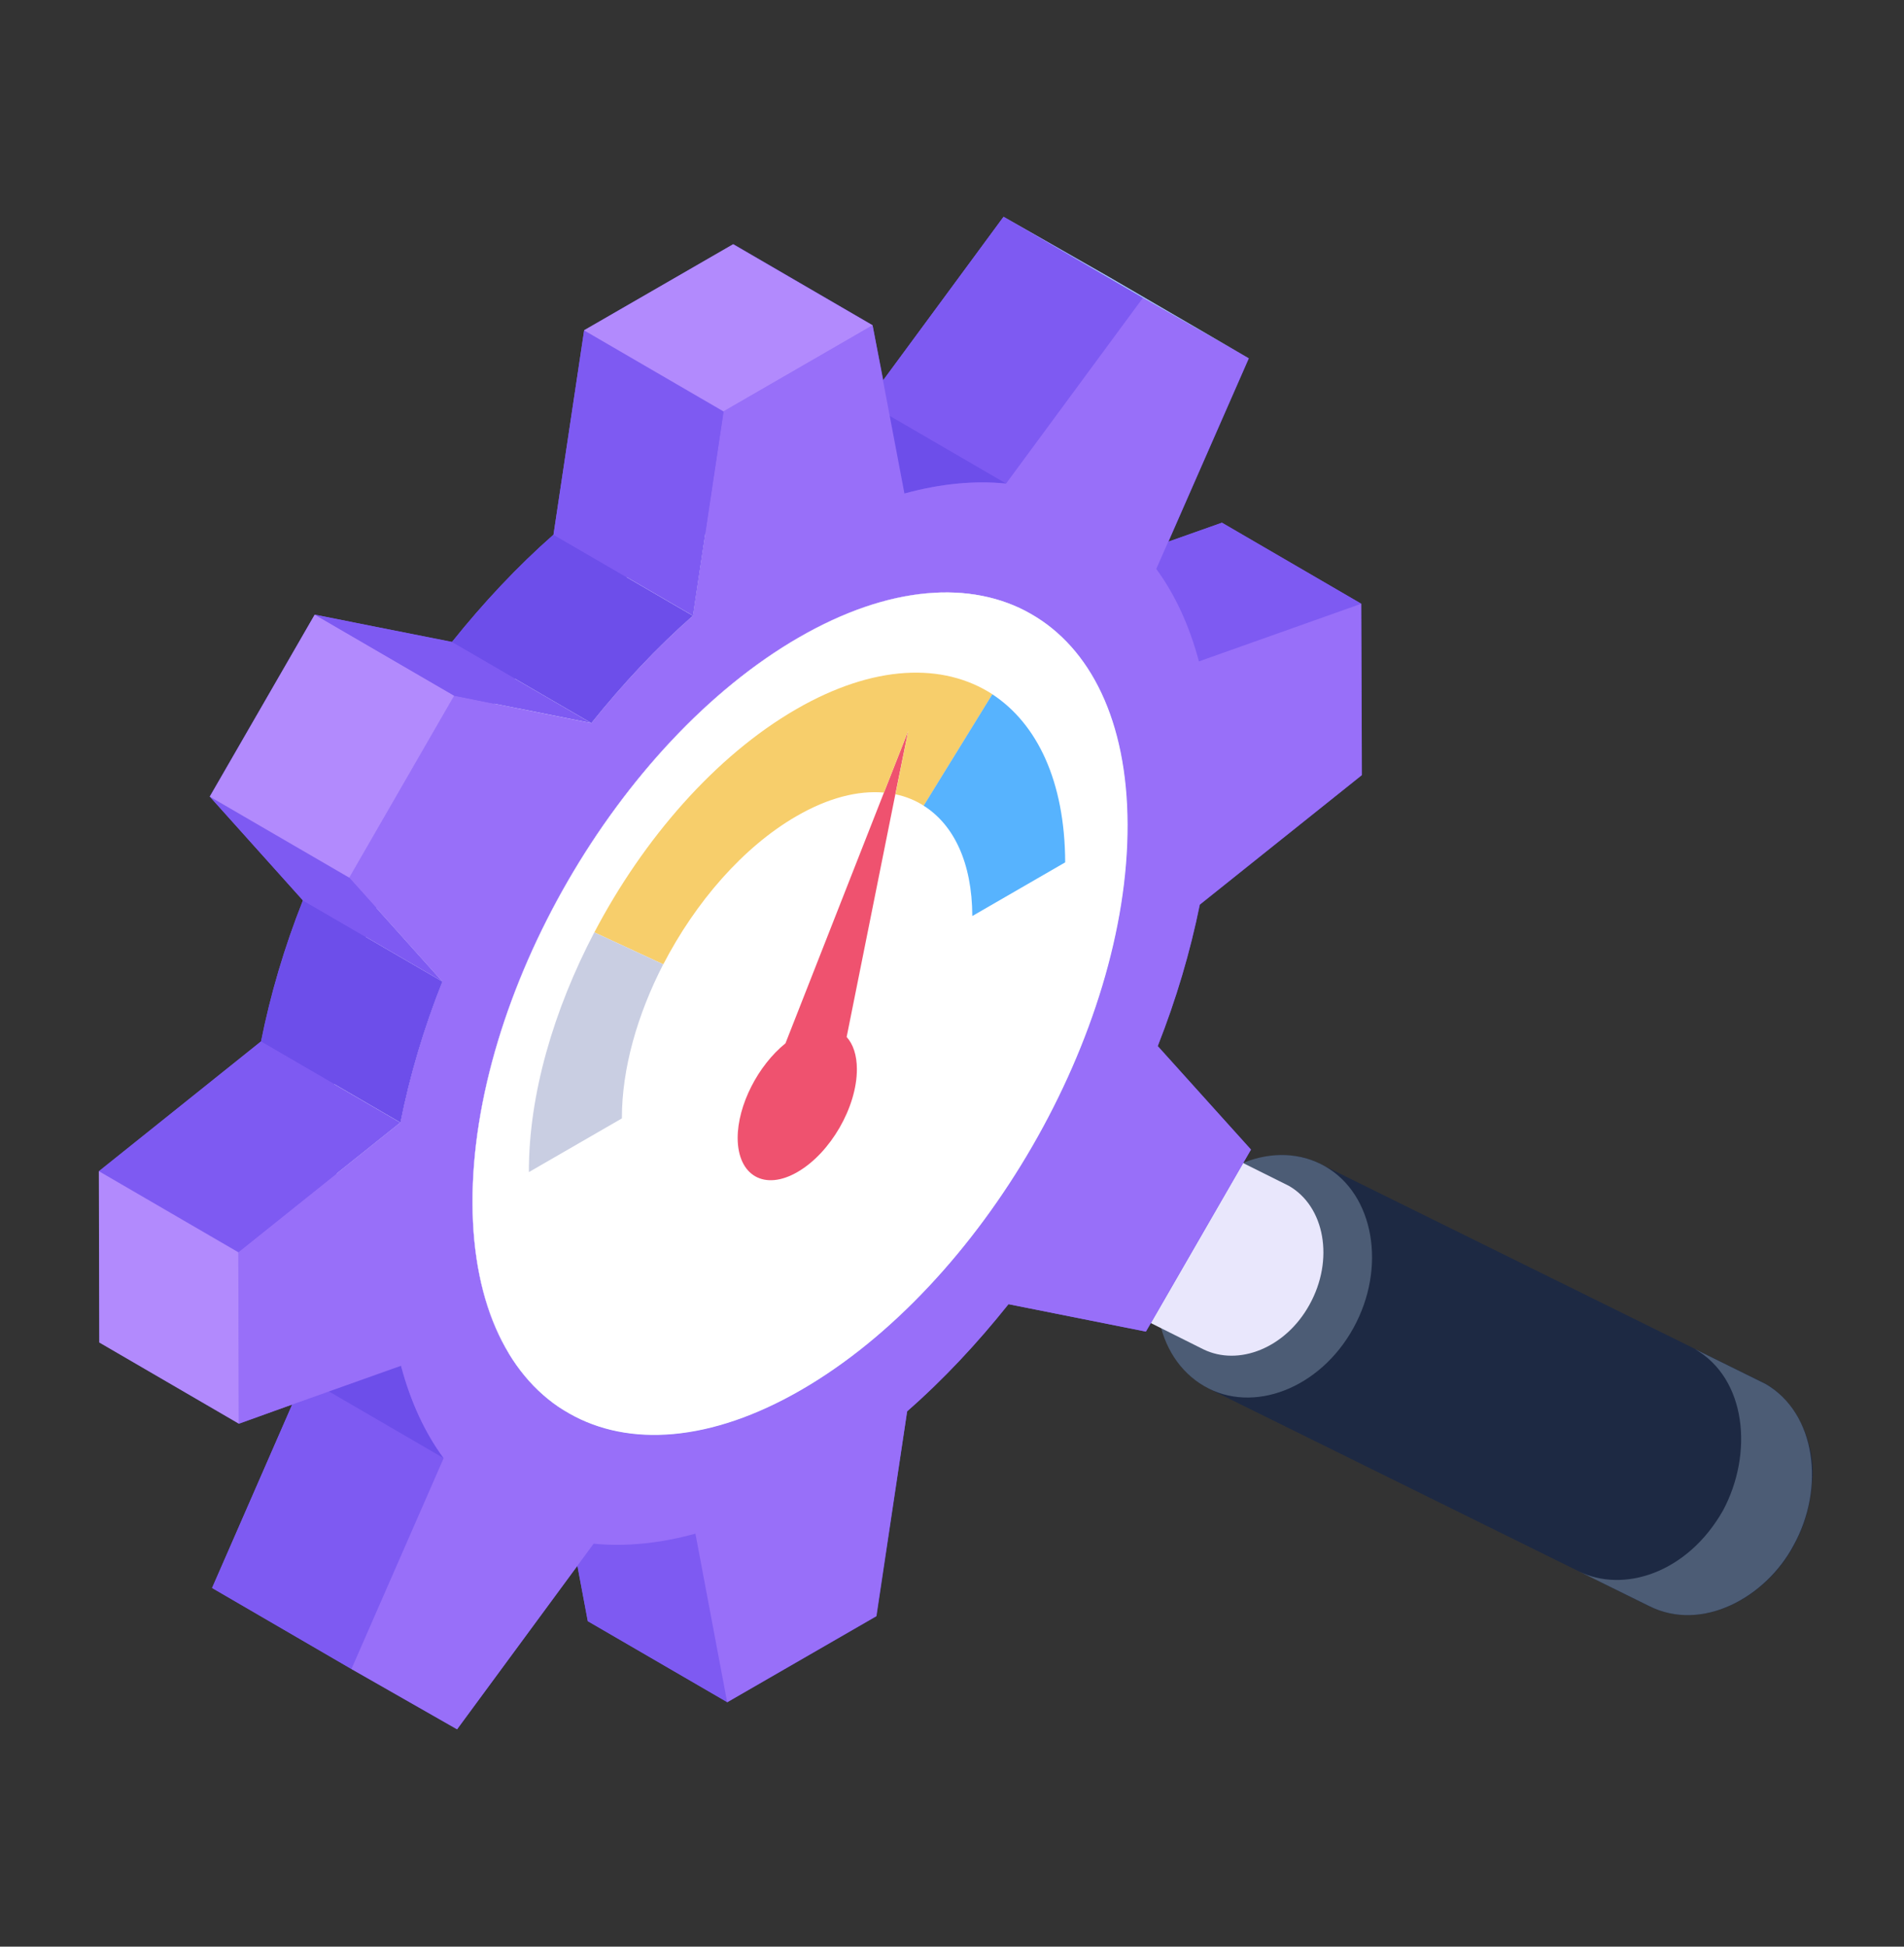 <svg width="45" height="46" viewBox="0 0 45 46" fill="none" xmlns="http://www.w3.org/2000/svg">
<rect x="0" y="0" width="45" height="46" fill="#333333" stroke="none"/>
<path d="M42.817 35.103C42.817 35.188 42.808 35.263 42.791 35.348C42.732 35.744 42.606 36.141 42.395 36.52C41.913 37.431 40.828 38.272 39.653 38.149C39.417 38.123 39.198 38.064 38.978 37.955L37.35 37.145L37.316 37.128L28.686 32.867C28.652 32.851 28.619 32.834 28.585 32.817C28.551 32.8 28.509 32.775 28.475 32.758C27.961 32.463 27.615 31.973 27.463 31.391C27.378 31.349 25.046 30.189 24.24 29.788C25.067 28.582 25.767 27.274 26.316 25.95C26.821 26.202 29.23 27.403 29.395 27.485C30.044 27.215 30.745 27.224 31.335 27.57L40.067 31.881L40.075 31.889L41.729 32.699C42.583 33.199 42.946 34.33 42.817 35.103Z" fill="#1D2943"/>
<path d="M42.388 36.52C41.746 37.744 40.23 38.582 38.972 37.946L28.578 32.817L31.328 27.57L41.722 32.699C42.908 33.386 43.153 35.13 42.388 36.52Z" fill="#1D2943"/>
<path d="M42.387 36.521C41.734 37.745 40.225 38.583 38.971 37.948L37.309 37.128C38.356 37.651 39.876 37.187 40.724 35.69C41.442 34.345 41.278 32.582 40.061 31.881L41.724 32.701C42.925 33.393 43.141 35.165 42.387 36.521Z" fill="#4C5C75"/>
<path d="M31.326 27.566C32.473 28.228 32.777 29.948 31.988 31.38C31.199 32.812 29.613 33.419 28.466 32.757C27.292 32.08 26.992 30.384 27.782 28.951C28.57 27.52 30.152 26.888 31.326 27.566Z" fill="#4C5C75"/>
<path d="M30.947 30.834C30.384 31.853 29.274 32.294 28.437 31.883C28.249 31.79 25.29 30.309 24.24 29.785C25.061 28.583 25.761 27.276 26.308 25.953C26.397 25.997 29.422 27.504 30.46 28.021C31.311 28.507 31.54 29.77 30.947 30.834Z" fill="#E9E7FC"/>
<path d="M27.364 24.718L29.566 27.165L27.085 31.467L23.837 30.818C23.095 31.745 22.294 32.606 21.441 33.348L20.716 38.191L17.19 40.224L13.891 38.309L13.646 37.001L10.803 40.865L8.306 39.439L5.016 37.524L6.906 33.188L5.649 33.644L2.35 31.72L2.342 27.679L6.172 24.608C6.391 23.503 6.72 22.381 7.159 21.276L4.957 18.821L7.437 14.527L10.685 15.168C11.428 14.24 12.229 13.388 13.081 12.637L13.807 7.803L17.333 5.77L20.623 7.685L20.876 8.985L23.719 5.121L26.216 6.547L29.515 8.47L27.617 12.798L28.882 12.351L32.172 14.266L32.189 18.315L28.359 21.377C28.131 22.491 27.802 23.613 27.364 24.718Z" fill="#7E5AF2"/>
<path d="M16.822 30.143C17.46 29.662 18.073 29.106 18.649 28.493C19.747 29.131 20.846 29.77 21.945 30.408C21.369 31.021 20.757 31.577 20.118 32.059C19.02 31.42 17.921 30.782 16.822 30.143Z" fill="#A5CFEE"/>
<path d="M16.822 30.143C17.92 30.782 19.019 31.42 20.118 32.059C19.731 32.35 19.335 32.614 18.931 32.847L15.635 30.932C16.038 30.699 16.435 30.435 16.822 30.143Z" fill="#A5CFEE"/>
<path d="M17.19 40.223L13.894 38.308L13.145 34.324L16.441 36.24L17.19 40.223Z" fill="#7E5AF2"/>
<path d="M28.339 15.629L25.043 13.713L28.877 12.353L32.173 14.268L28.339 15.629Z" fill="#7E5AF2"/>
<path d="M23.355 17.569C23.349 15.13 22.488 13.414 21.099 12.606L24.395 14.522C25.784 15.329 26.645 17.045 26.651 19.485C26.662 23.169 24.723 27.454 21.947 30.408C20.848 29.77 19.749 29.131 18.65 28.493C21.426 25.538 23.366 21.253 23.355 17.569Z" fill="#A5CFEE"/>
<path d="M10.129 31.47C11.537 32.288 13.486 32.173 15.635 30.932C16.605 31.496 17.576 32.06 18.546 32.624L18.931 32.847C16.782 34.088 14.833 34.204 13.425 33.386C12.436 32.811 11.118 32.045 10.129 31.47Z" fill="#A5CFEE"/>
<path d="M27.013 7.04L23.717 5.125L26.218 6.55L29.514 8.466L27.013 7.04Z" fill="#A5CFEE"/>
<path d="M8.306 39.439L5.01 37.524L7.189 32.543L10.485 34.458L8.306 39.439Z" fill="#7E5AF2"/>
<path d="M23.78 11.427L20.484 9.511L23.717 5.125L27.013 7.04L23.78 11.427Z" fill="#7E5AF2"/>
<path d="M10.488 34.458L7.192 32.542C6.751 31.943 6.41 31.212 6.184 30.358L9.48 32.273C9.706 33.128 10.047 33.859 10.488 34.458Z" fill="#6D4EEA"/>
<path d="M21.378 11.662L18.082 9.747C18.934 9.513 19.741 9.436 20.484 9.511L23.78 11.427C23.037 11.352 22.23 11.428 21.378 11.662Z" fill="#6D4EEA"/>
<path d="M13.425 33.386L10.129 31.47C8.74 30.663 7.878 28.947 7.871 26.508L11.167 28.423C11.174 30.863 12.036 32.578 13.425 33.386Z" fill="white"/>
<path d="M21.096 12.606L24.392 14.522C22.985 13.704 21.034 13.82 18.88 15.063L15.584 13.148C17.738 11.904 19.689 11.788 21.096 12.606Z" fill="white"/>
<path d="M11.167 28.423L7.871 26.508C7.857 21.596 11.315 15.613 15.584 13.148L18.881 15.063C14.611 17.529 11.153 23.511 11.167 28.423Z" fill="white"/>
<path d="M32.182 18.317L28.352 21.376C28.131 22.488 27.796 23.61 27.36 24.721L29.565 27.165L27.08 31.464L23.833 30.818C23.093 31.749 22.288 32.604 21.438 33.352L20.709 38.189L17.186 40.223L16.436 36.24C15.58 36.477 14.777 36.55 14.03 36.478L10.802 40.862L8.306 39.439L10.485 34.458C10.044 33.859 9.703 33.128 9.477 32.274L5.642 33.64L5.631 29.591L9.46 26.527C9.682 25.419 10.012 24.301 10.453 23.193L8.253 20.74L10.733 16.439L13.975 17.087C14.72 16.159 15.52 15.302 16.375 14.55L17.099 9.722L20.622 7.687L21.376 11.662C22.228 11.428 23.035 11.352 23.778 11.427L27.011 7.04L29.512 8.466L27.328 13.444C27.768 14.043 28.11 14.78 28.336 15.629L32.17 14.268L32.182 18.317ZM18.929 32.847C23.209 30.377 26.661 24.397 26.647 19.485C26.633 14.573 23.159 12.592 18.879 15.063C14.609 17.529 11.152 23.511 11.165 28.423C11.179 33.335 14.659 35.313 18.929 32.847Z" fill="#986FF9"/>
<path d="M18.881 15.063C23.161 12.592 26.636 14.573 26.65 19.485C26.664 24.397 23.211 30.377 18.932 32.847C14.662 35.313 11.182 33.335 11.168 28.423C11.154 23.511 14.611 17.529 18.881 15.063Z" fill="white"/>
<path d="M9.464 26.527L6.168 24.611C6.389 23.504 6.72 22.385 7.16 21.277L10.457 23.193C10.016 24.3 9.685 25.419 9.464 26.527Z" fill="#6D4EEA"/>
<path d="M13.976 17.087L10.68 15.172C11.425 14.243 12.225 13.386 13.08 12.634L16.376 14.55C15.521 15.302 14.721 16.159 13.976 17.087Z" fill="#6D4EEA"/>
<path d="M5.632 29.591L2.336 27.675L6.165 24.611L9.462 26.527L5.632 29.591Z" fill="#7E5AF2"/>
<path d="M5.644 33.64L2.347 31.724L2.336 27.675L5.632 29.591L5.644 33.64Z" fill="#B28AFD"/>
<path d="M16.378 14.55L13.082 12.634L13.806 7.806L17.102 9.722L16.378 14.55Z" fill="#7E5AF2"/>
<path d="M17.099 9.722L13.803 7.806L17.326 5.772L20.622 7.687L17.099 9.722Z" fill="#B28AFD"/>
<path d="M10.455 23.193L7.159 21.277L4.959 18.825L8.255 20.74L10.455 23.193Z" fill="#7E5AF2"/>
<path d="M8.255 20.74L4.959 18.825L7.439 14.523L10.735 16.439L8.255 20.74Z" fill="#B28AFD"/>
<path d="M10.734 16.439L7.438 14.523L10.679 15.172L13.976 17.087L10.734 16.439Z" fill="#7E5AF2"/>
<path d="M21.161 18.769L20.01 24.504C20.164 24.675 20.252 24.933 20.252 25.268C20.252 26.161 19.628 27.245 18.848 27.695C18.074 28.144 17.439 27.788 17.434 26.894C17.434 26.11 17.919 25.175 18.564 24.654L20.892 18.727L21.465 17.272L21.161 18.769Z" fill="#EF526F"/>
<path d="M18.819 16.758C20.648 15.702 22.292 15.652 23.456 16.406L21.833 19.039C21.631 18.911 21.407 18.82 21.164 18.769L21.465 17.272L20.892 18.729C20.284 18.675 19.578 18.85 18.826 19.285C17.564 20.013 16.435 21.321 15.677 22.787L14.047 22.032C15.206 19.823 16.91 17.86 18.819 16.758Z" fill="#F7CE6B"/>
<path d="M23.453 16.406C24.512 17.1 25.169 18.462 25.175 20.378L22.98 21.646C22.976 20.381 22.538 19.484 21.83 19.039L23.453 16.406Z" fill="#57B3FE"/>
<path d="M14.046 22.032L15.675 22.787C15.065 23.971 14.695 25.257 14.698 26.428L12.5 27.697C12.495 25.875 13.083 23.87 14.046 22.032Z" fill="#C9CEE2"/>
</svg>
